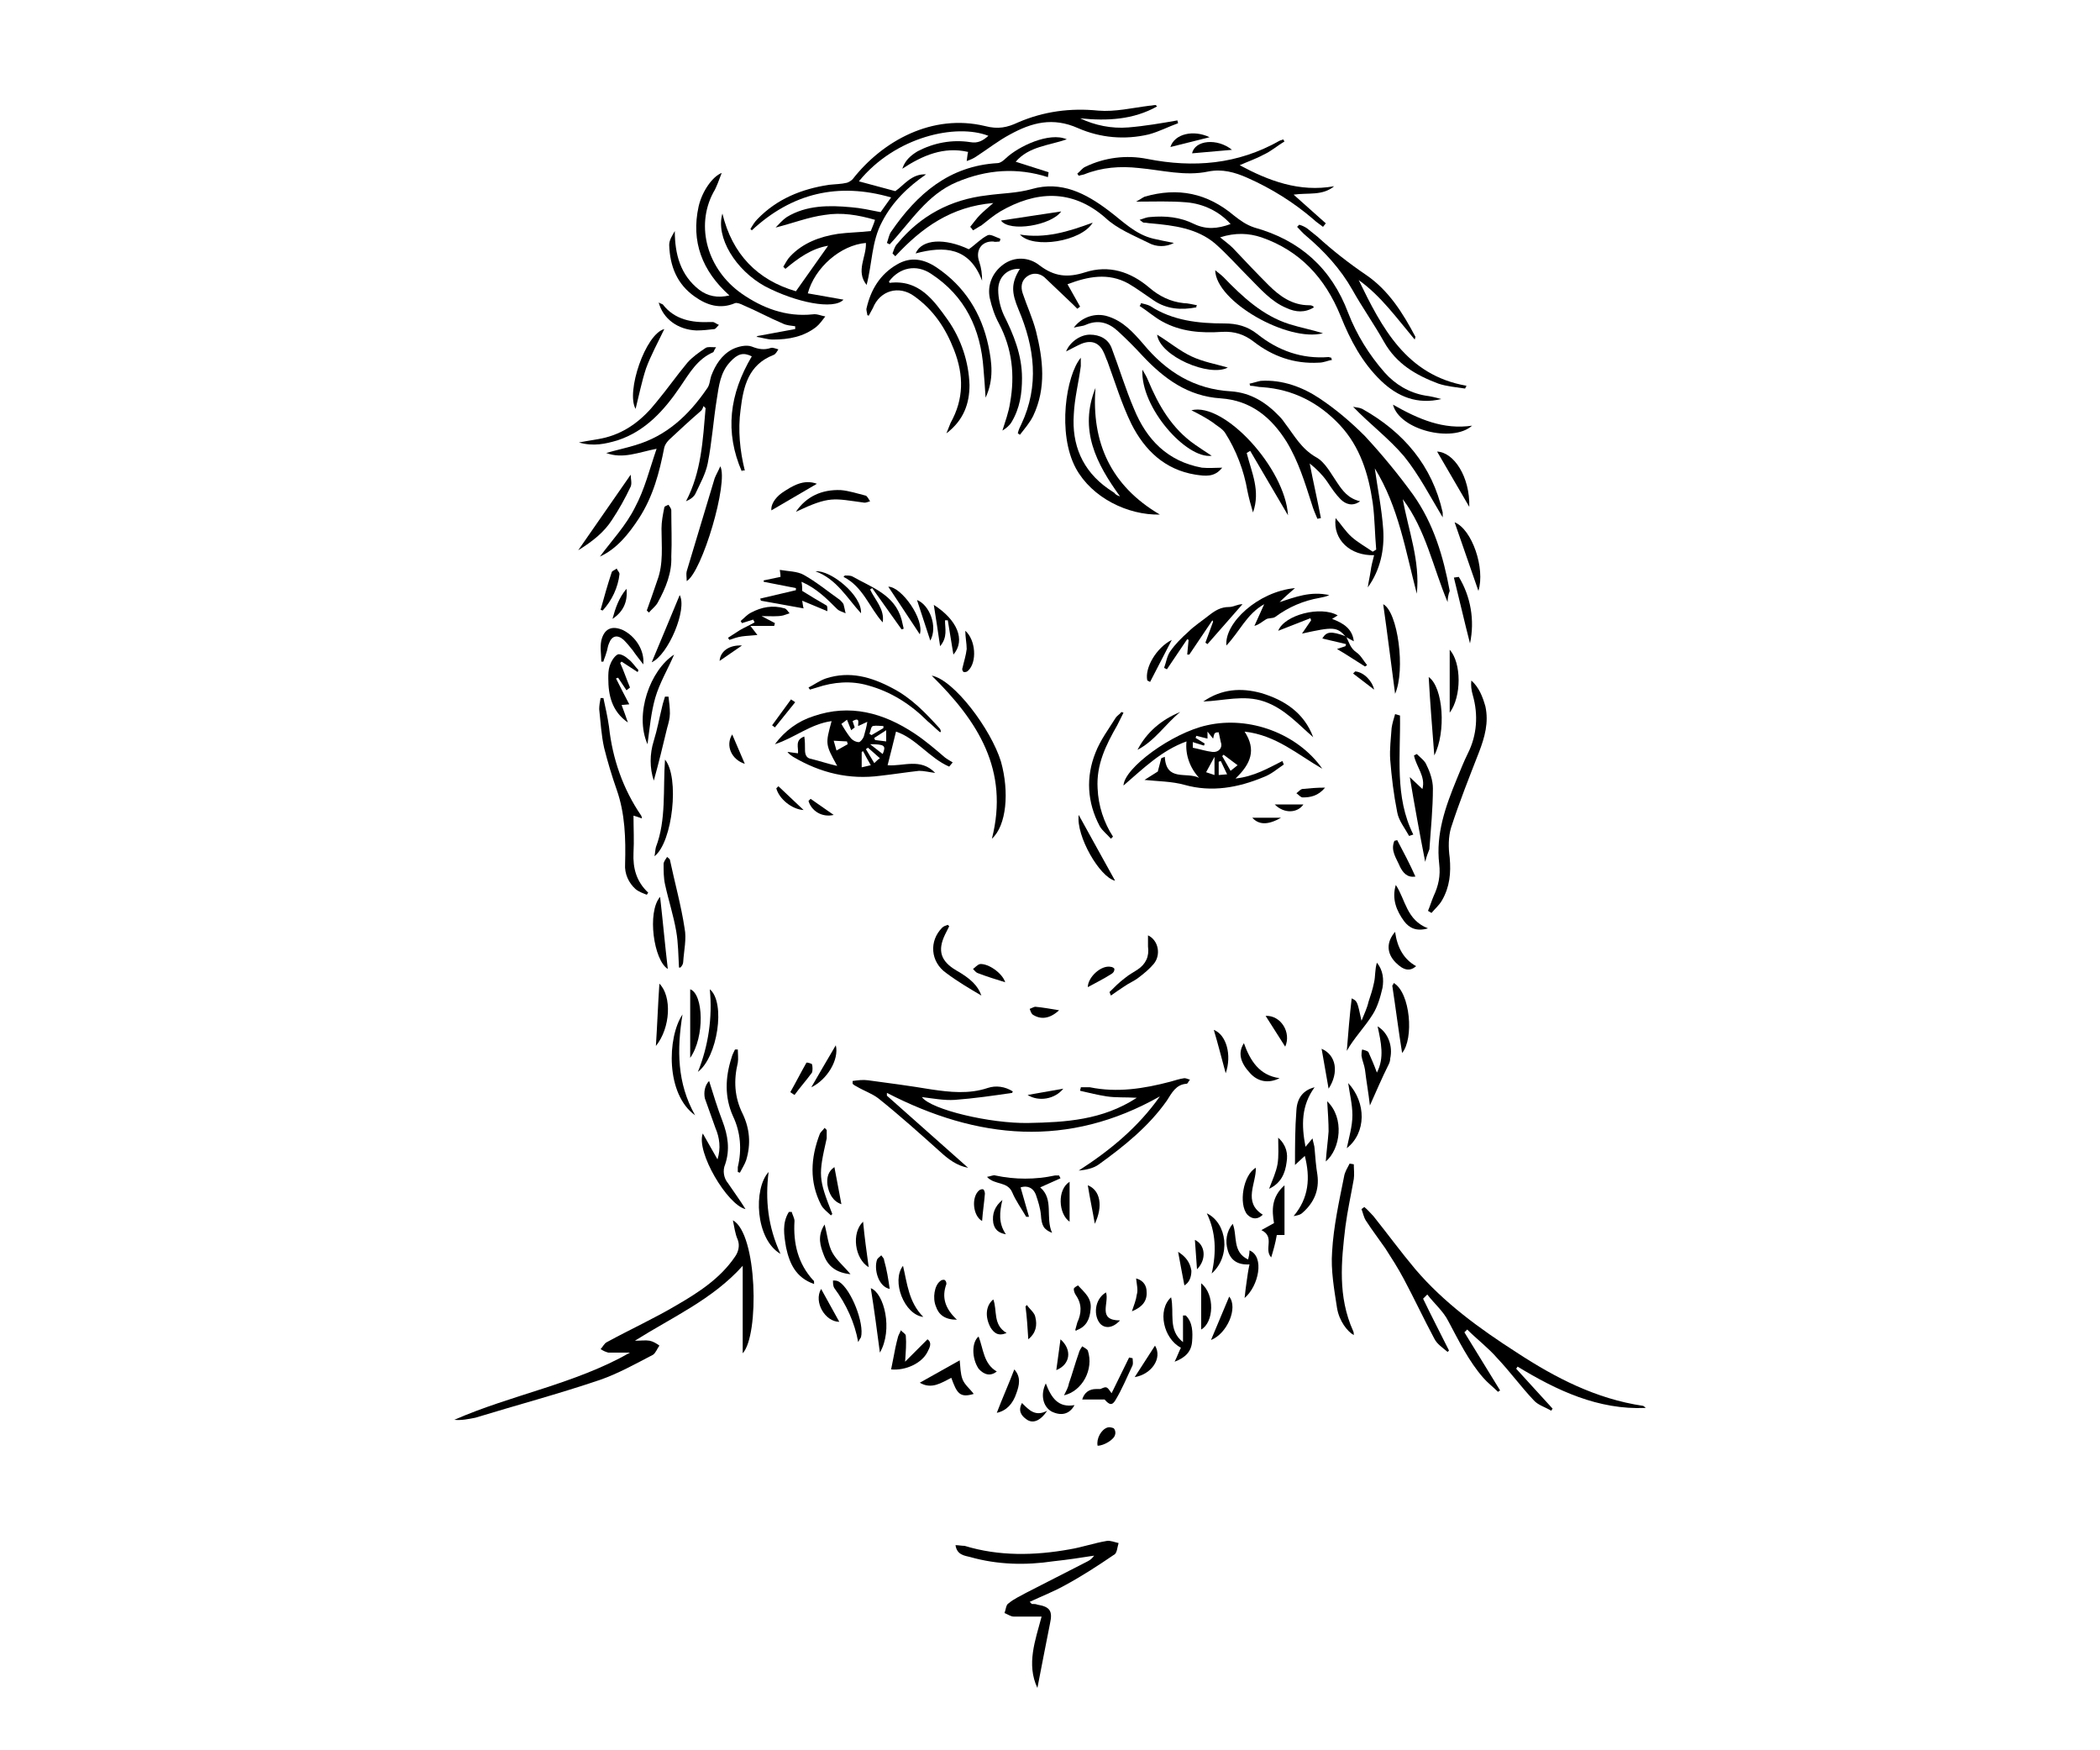 <?xml version="1.0" encoding="utf-8"?>
<!-- Generator: Adobe Illustrator 19.0.0, SVG Export Plug-In . SVG Version: 6.00 Build 0)  -->
<svg version="1.1" id="Layer_1" xmlns="http://www.w3.org/2000/svg" xmlns:xlink="http://www.w3.org/1999/xlink" x="0px" y="0px"
	 viewBox="0 0 300 250" style="enable-background:new 0 0 300 250;" xml:space="preserve">
<g id="XMLID_1_">
	<path id="XMLID_171_" d="M165.3,15.2c-3.4,1.9-7.1,2.1-11,1.7c2.1,1,4.5,1.5,6.9,1.3c2.4-0.2,4.7-0.6,7-1l0.1,0.4
		c-1.4,0.5-2.7,1.2-4.2,1.6c-3.4,0.8-6.9,0.5-10.1-0.9c-3.6-1.6-6.6-0.8-9.7,0.9c-1.7,0.9-3.2,2.1-4.9,3.2c-0.3,0.2-0.7,0.4-1.3,0.6
		c0.1-0.6,0.1-1,0.2-1.3c-3.5-0.8-6.5,0.5-9.4,2.4c0.4-1.2,1.2-1.9,2.2-2.5c2.3-1.2,4.9-1.7,7.5-1.3c1.1,0.2,1.8-0.2,2.6-0.9
		c-4.6-1.8-13.3,0.1-18.5,6.5l5.2,1.4c1.2-0.8,2.3-2.5,4.4-2.4c-2.6,1.8-4.8,3.9-6.3,6.8c-1.5,2.8-1.4,6-2.2,9c-1.6-2,0-4-0.1-6
		c-3.6,0.3-7.3,3.5-8.3,7.2l5.1,0.9c-1.4,1.5-6.8,0.4-11.2-1.9c-4.2-2.3-7.1-7-6.1-10.4c1.4,5.8,5,9.5,10.5,11.1l4.6-6.5
		c-2.4,0.4-4.3,1.8-6.1,3.3l-0.3-0.3c0.3-0.5,0.6-1.1,1-1.5c1.8-1.9,4.2-2.8,6.8-3.2c1.5-0.2,2.9-0.2,4.7-0.4
		c0.1-0.3,0.4-0.9,0.6-1.6c-2.4-0.7-4.8-1.1-7.2-0.7c-2.3,0.3-4.6,1.2-7,1.8c0.5-0.5,1-1.1,1.6-1.5c2.8-1.7,6-1.7,9.2-1.4
		c1.3,0.1,2.7,0.4,4.2,0.7l1.5-2.1c-7.6-2.2-14.2-0.6-19.9,4.7l-0.2-0.2c0.3-0.5,0.6-1,1-1.4c2.8-2.9,6.3-4.3,10.2-4.9
		c0.9-0.1,1.8-0.1,2.6-0.3c0.3-0.1,0.6-0.3,0.8-0.5c4.3-5.5,11.4-9.4,18.9-7.6c1.9,0.5,3.2,0.2,4.7-0.5c3.7-1.6,7.5-2.1,11.5-1.7
		c2.4,0.2,4.9-0.4,7.3-0.7c0.3,0,0.6-0.1,0.9-0.1L165.3,15.2z"/>
	<path id="XMLID_170_" d="M126.7,156.5l11.6,10.3c-1.6-0.3-2.8-1.2-4-2.3c-2.9-2.6-5.8-5.2-8.8-7.6c-0.9-0.7-2.1-1.1-3.1-1.7
		c-0.2-0.1-0.4-0.2-0.6-0.4v-0.4c0.7-0.1,1.5-0.2,2.2-0.1c3,0.4,6,0.8,9,1.3c2.7,0.4,5.4,0.7,8.1-0.2c1.2-0.4,2.5-0.2,3.6,0.5
		c-0.1,0.1-0.1,0.2-0.1,0.2c-2.7,0.4-5.5,0.8-8.2,1c-1.5,0.1-3.1-0.2-4.7-0.4c1.3,1.8,9.8,3.8,15.2,3.7c5.3-0.1,10.6-0.4,15.5-3.6
		c-1.7-0.1-3,0-4.3-0.2c-1.3-0.2-2.5-0.5-3.8-0.8c0-0.2,0.1-0.3,0.1-0.5c0.4,0,0.9,0,1.3,0c3.9,0.8,7.7,0.2,11.5-0.8
		c0.7-0.2,1.3-0.4,2-0.5c0.3,0,0.6,0.2,0.8,0.2c-0.2,0.2-0.3,0.6-0.5,0.6c-1.5,0.1-2.1,1.3-2.8,2.4c-2.6,3.7-6.1,6.5-9.7,9.1
		c-0.8,0.6-1.9,0.8-2.9,0.9c4.5-2.9,8.5-6.2,11.6-10.6c-13.1,7.4-26,6.2-39-0.5C126.7,156.3,126.7,156.4,126.7,156.5z"/>
	<path id="XMLID_169_" d="M203.3,185.5c1.2,2.5,2.5,5,3.7,7.4l-0.2,0.2c-0.7-0.6-1.5-1.1-1.9-1.9c-1.5-2.8-2.9-5.8-4.4-8.6
		c-0.8-1.5-1.7-2.9-2.6-4.3c-0.9-1.3-1.9-2.6-2.8-4c-0.3-0.5-0.4-1.1-0.6-1.6l0.4-0.3c0.5,0.4,0.9,0.9,1.3,1.3c2,2.5,3.9,5.1,6,7.6
		c4.1,4.8,9.2,8.5,14.5,11.9c5.5,3.6,11.3,6.6,18,7.6c0.1,0,0.3,0.2,0.4,0.3c-6.8,0.3-12.7-2.5-18.3-5.9l-0.2,0.3l5.2,5.7l-0.2,0.3
		c-0.8-0.5-1.9-0.8-2.5-1.5c-1.8-1.9-3.4-4.1-5.2-6c-1.3-1.5-2.9-2.7-4.3-4.1l-0.4,0.4l5.1,8.3l-0.3,0.2c-0.7-0.7-1.5-1.3-2.1-2
		c-2.1-2.4-3.5-5.3-5-8.1c-0.7-1.4-2-2.5-3-3.8L203.3,185.5z"/>
	<path id="XMLID_168_" d="M206.8,86c-2.1-5-3.1-10.3-6.4-14.7c0.8,4.5,2.5,8.8,2,13.5c-1.6-6.1-2.6-12.4-6-17.9
		c0.4,2.9,1,5.8,1.2,8.7s-0.4,5.8-2.2,8.3c0.1-0.8,0.3-1.6,0.4-2.3c0.1-0.8,0.3-1.5,0.5-2.3c-3.4,0.1-5.9-2.2-5.5-5.3
		c0.8,0.9,1.4,1.9,2.3,2.7c0.9,0.8,2,1.4,3,2.1l0.5-0.3c-0.2-2.2-0.2-4.5-0.5-6.7c-0.6-4.1-1.8-8-4.7-11.1c-3-3.2-6.7-5.1-11.1-5.4
		c-0.6,0-1.1-0.2-1.7-0.2l-0.1-0.3c0.5-0.1,1.1-0.3,1.6-0.4c3.1-0.2,6,0.9,8.4,2.5c2.4,1.6,4.5,3.4,6.5,5.4c2.5,2.7,4.8,5.5,6.9,8.4
		c2.9,4.1,4.3,8.8,5.2,13.7C206.9,84.9,206.8,85.5,206.8,86z"/>
	<path id="XMLID_167_" d="M104.7,174.3c3.5,1.9,3.8,16.4,1.4,19v-12.5c-4.3,4.8-10,7.3-15.4,10.7c0.9,0,1.5-0.1,2.1,0
		c0.5,0.1,1,0.4,1.4,0.7c-0.3,0.4-0.5,1-0.9,1.3c-2.5,1.3-5,2.7-7.6,3.6c-5.9,2-11.9,3.6-17.8,5.4c-1,0.2-2,0.4-3,0.3
		c8.2-3.6,17.2-5.1,25.1-9.6c-0.7,0-1.4,0-2,0c-0.4,0-0.7,0-1.1,0c-0.4-0.1-0.8-0.3-1.1-0.5c0.3-0.3,0.5-0.8,0.9-1
		c3.3-1.8,6.8-3.4,10-5.3c3.1-1.8,6.2-3.8,8.3-6.9c0.5-0.7,0.7-1.6,0.4-2.4C105,176.2,104.9,175.2,104.7,174.3z"/>
	<path id="XMLID_166_" d="M205.9,57c-3.4,0.8-6.2-0.3-8.6-2.6c-2.7-2.6-4.4-5.8-5.8-9.3c-2.2-5.4-5.8-9.3-11.3-11.2
		c-1.8-0.6-3.7-0.7-5.9,0c0.6,0.5,1.3,1,1.8,1.5c1.7,1.8,3.4,3.6,5.1,5.3c1.6,1.6,3.4,2.9,5.8,2.9c0.2,0,0.3,0,0.5,0.1
		c0.1,0,0.1,0.1,0.2,0.2c-1.3,0.8-2.6,0.7-3.9,0.1c-2.2-0.9-3.8-2.8-5.4-4.4c-1.6-1.6-3.1-3.3-4.8-4.8c-2.6-2.2-5.9-2.6-9.2-2.9
		c-0.3,0-0.6-0.1-1-0.1c-0.1,0-0.2-0.1-0.6-0.4c0.6-0.2,1.1-0.4,1.5-0.4c2.2-0.2,4.3,0,6.3,1c1.7,0.8,3.3,0.7,5.2,0
		c-1.6-1.8-3.9-2.9-6.3-3.1c-2.3-0.2-4.7-0.1-7.2-0.1c0.4-0.2,0.8-0.5,1.2-0.7c4.8-1.4,9-0.5,12.8,2.7c0.9,0.7,1.7,1.3,2.9,1.7
		c6.5,1.8,11,5.8,13.4,12.2c1.2,3.1,3,6,5.2,8.5c1.5,1.7,3.5,2.9,5.8,3.3C204.4,56.6,205.2,56.8,205.9,57z"/>
	<path id="XMLID_165_" d="M106,67.4c-2.5-5.7-1.8-11.1,1.4-16.5c-1.2-0.6-2-0.4-3.1,0.8c-1.4,1.5-1.6,3.4-1.9,5.3
		c-0.5,3.1-0.7,6.2-1.3,9.2c-0.3,1.5-1.1,2.9-1.7,4.2c-0.2,0.5-0.7,0.9-1.4,1.2c2.2-4.2,2.4-8.7,2.8-13.3l-0.3-0.3
		c-0.1,0.3-0.2,0.6-0.5,0.8c-1.5,1.3-2.9,2.6-4.4,4c-0.3,0.3-0.6,0.7-0.7,1.1c-0.7,3.6-1.6,7-3.6,10.1c-1.5,2.3-3.2,4.4-5.6,5.5
		c1.7-2.3,3.7-4.4,5-7c1.4-2.6,2.1-5.5,3.1-8.4c-2.6,0.5-4.8,1.5-7.2,0.6c1.4-0.4,2.8-0.7,4.1-1.1c4.5-1.3,7.7-4.3,10.3-8.1
		c0.4-0.5,0.4-1.2,0.6-1.8c0.6-1.6,1.5-3,3-3.8c0.8-0.4,2-0.7,2.8-0.4c1,0.4,1.8,0.5,2.7,0.2c0.3-0.1,0.7,0.1,1.1,0.2
		c-0.2,0.3-0.4,0.7-0.7,0.8c-3.6,1.4-4.3,4.5-4.7,7.8c-0.4,2.9-0.1,5.9,0.6,8.7H106z"/>
	<path d="M183.4,109.2c-0.9,0.6-1.8,1.4-2.9,1.8c-3.6,1.5-7.4,2.2-11.3,1.1c-1.8-0.5-3.8-0.5-5.7-0.7l1.9-1.2l0.5-1.9l0.5-0.2
		c0.2,3.6,3.1,2.1,4.9,3c-1.3-1.4-2-3.3-1.8-5.2c-3.6,1.3-6.2,3.9-9,6.3c0.1-2.5,6.9-7.5,11.9-8.6c6.1-1.4,13,1.2,16.5,6.2
		c-3.5-2-6.6-4.8-11.1-5.3c1.7,2.6,0.9,4.6-1.3,6.7c2.7-0.3,4.7-1.5,6.7-2.5L183.4,109.2z M170.4,106.8c1,0.2,1.9,0.5,2.8,0.6
		s1.5-0.6,1.2-1.4c-0.1-0.5-0.2-0.9-0.3-1.4c-0.2,0-0.4,0-0.5,0.1c-0.2,0.1-0.2,0.5-0.3,0.8l-0.8-1v1l-1.6-0.4l-0.1,0.3l1.3,0.8
		l-0.1,0.3l-1.6-0.5L170.4,106.8z M176.8,109.3l-2-1.5l-0.2,0.2l1.2,2.1L176.8,109.3z M173.5,110.7v-2.6l-1.2,2.2L173.5,110.7z
		 M174.4,108.7l-0.3,0.1v1.9l1.2-0.1L174.4,108.7z"/>
	<path id="XMLID_159_" d="M170.9,43.9c-2.1,0.4-4.2,0.3-6.1-1c-1.2-0.8-2.4-1.7-3.6-2.4c-2.9-1.6-5.8-1-8.7,0.1l1.8,3.2l-0.4,0.3
		c-0.2-0.2-0.4-0.4-0.6-0.6c-1.4-1.3-2.7-2.6-4.1-3.9c-0.7-0.6-1.7-0.7-2.5-0.1c-0.8,0.6-0.9,1.5-0.6,2.4c0.6,1.8,1.4,3.5,1.9,5.4
		c1,4,1.5,8.1-0.4,12.1c-0.5,1-1.2,1.8-1.9,2.7l-0.3-0.2c0.1-0.5,0.3-0.9,0.5-1.3c2.6-5.5,1.9-11-0.4-16.4c-1-2.4-1.1-3.7,0.2-5.8
		c-1.7-0.1-3.1,1.1-3.1,3c0,1.2,0.3,2.5,0.8,3.6c1.4,2.8,2.6,5.7,2.6,9c0,2.2-0.3,4.3-1.5,6.3c-0.3,0.5-0.8,0.9-1.3,1.2
		c0.4-1.3,0.9-2.6,1.1-4c0.7-3.9,0.3-7.7-1.6-11.3c-0.6-1.1-1-2.3-1.3-3.6c-0.4-1.9,0.4-3.7,1.9-4.8c1.6-1.2,3.7-1.1,5.2,0.1
		c2.1,1.6,4,1.8,6.5,1c3.4-1.1,6.5-0.1,9.2,2.2c1.4,1.2,3,2,4.9,2.2c0.6,0,1.3,0.2,1.9,0.3C170.9,43.7,170.9,43.8,170.9,43.9z"/>
	<path d="M128,104.5c-0.4,1.7-0.8,3.2-1.2,4.8c2.2,0.2,4.7-1.1,6.8,1.1c-0.8-0.1-1.6-0.3-2.3-0.3c-1.8,0.2-3.7,0.5-5.5,0.7
		c-4.5,0.6-8.6-0.4-12.5-2.7c-0.3-0.2-0.6-0.4-0.8-0.7l1.5,0.2c0.1-0.8-0.5-1.9,0.9-2.4c0.1,0.6,0.1,1.3,0.1,1.9
		c0,0.7,0.2,1.2,0.9,1.3c1.2,0.3,2.4,0.7,3.7,1c-1.7-3.1-1.7-3.1-0.8-6.4c-3,0.4-5.3,2.4-8.1,3.3c1.4-1.9,3.3-3.3,5.5-4
		c5.2-1.8,10-0.5,14.5,2.5c1.5,1,2.9,2.2,4.3,3.4c0.4,0.3,0.8,0.5,1.1,0.7l-0.5,0.6C132.8,108.3,130.8,105.4,128,104.5z
		 M122.6,103.7c-0.1-0.2,0.4-1.4-0.8-0.7c0.1,0.3,0.2,0.6,0.3,0.9l-0.5,0.4c-0.2-0.5-0.4-1-0.6-1.5l-0.8,0.6
		c0.4,0.7,0.9,1.5,1.4,2.1c0.3,0.3,0.7,0.5,1.1,0.5c0.2,0,0.6-0.5,0.7-0.8c0.2-0.7,0.4-1.4,0.5-2.1L122.6,103.7z M124.4,109.3
		c-0.4-0.7-0.8-1.4-1.1-2l-0.2,0.1v2.2L124.4,109.3z M126.2,104l0-0.3c-0.5,0-1-0.1-1.5,0c-0.3,0.1-0.3,0.7-0.5,1.1l0.3,0.2
		L126.2,104z M124.9,105.4c0,0.1,0.1,0.2,0.1,0.3l1.6,0.2v-1.6L124.9,105.4z M121.1,106.3l-0.1-0.4l-1.9-0.1l0.4,1.4L121.1,106.3z
		 M124,106.8l-0.3,0.2l1.2,2c0.3-0.3,0.5-0.5,0.8-0.7C125.1,107.8,124.6,107.3,124,106.8L124,106.8z M126.1,107.7
		c0.5-1.2,0.3-1.4-1.8-1.4L126.1,107.7z"/>
	<path id="XMLID_150_" d="M147.4,229.1c0.3,0,0.6,0,0.8,0.1c1.8,0.3,2.2,0.9,1.8,2.7c-0.6,3-1.2,6.1-1.8,9.2
		c-1.6-3.4-0.3-6.8,0.6-10.2c-1.4,0-2.7,0-4,0c-0.4,0-0.8-0.3-1.3-0.5c0.2-0.5,0.2-1.2,0.6-1.4c0.7-0.6,1.6-1,2.5-1.5
		c2.9-1.5,5.9-3,8.8-4.5c0.4-0.2,0.7-0.5,0.9-0.8c-1.9,0.3-3.9,0.6-5.8,0.8c-4,0.6-8,0.5-11.9-0.6c-0.8-0.2-1.9-0.3-2.1-1.7
		c0.4,0,0.9,0.1,1.3,0.1c4.9,1.5,10,1.4,15,0.5c1.8-0.3,3.5-0.9,5.3-1.2c0.5-0.1,1.2,0.2,1.7,0.3c-0.2,0.6-0.2,1.5-0.7,1.7
		c-2.2,1.5-4.5,3-6.9,4.3c-1.6,0.9-3.4,1.6-5.1,2.4L147.4,229.1z"/>
	<path id="XMLID_149_" d="M108.2,48l5.4-1v-0.4c-0.6-0.1-1.2-0.1-1.8-0.4c-1.9-0.8-3.7-1.8-5.6-2.6c-0.4-0.2-0.9-0.4-1.2-0.3
		c-2.1,0.9-4,0.3-5.7-0.9c-2.6-1.8-3.6-4.4-3.7-7.4c0-0.7,0.4-1.3,0.8-2c0,3.3,0.8,6.3,3.5,8.4c1.2,0.9,2.6,1.2,4.3,0.8
		c-3.9-3.5-5.5-7.7-4.4-12.7c0.5-2.2,2-4.3,3.3-4.8c-0.4,1-0.7,2-1.2,2.8c-2.6,4.9-0.8,11,4,14.4c3,2.1,6.4,3.4,10.2,3
		c0.6-0.1,1.2,0.2,1.8,0.3c-0.4,0.5-0.8,1.1-1.3,1.5c-1.8,1.4-3.9,1.8-6.2,1.8c-0.8,0-1.6-0.3-2.4-0.4
		C108.1,48.2,108.1,48.1,108.2,48z"/>
	<path id="XMLID_148_" d="M153.4,46.8c1.1-1.5,3.1-2.2,4.9-1.6c2.2,0.7,3.6,2.3,5,3.9c3.3,4,7.3,6.5,12.6,6.8c2.8,0.2,5,1.6,6.9,3.6
		c0.3,0.3,0.6,0.7,0.8,1c1.3,1.7,2.3,3.6,4.4,4.8c1.3,0.7,2.1,2.3,3,3.6c0.8,1.2,1.6,2.3,3.3,2.7c-1.1,0.8-2.1,0.4-2.8-0.3
		c-0.7-0.7-1.3-1.6-1.9-2.5c-0.7-1-1.5-1.8-2.5-2.6c0.5,2.6,1.1,5.2,1.6,7.8l-0.5,0.1c-0.3-0.7-0.6-1.4-0.8-2.1
		c-1-3.1-1.9-6.1-3.6-8.9c-2.2-3.5-5.1-5.9-9.4-6.2c-4.7-0.3-8.1-2.8-11.2-6.1c-1.1-1.2-2.3-2.4-3.5-3.5c-1.3-1.2-2.8-1.7-4.6-0.9
		C154.7,46.6,154.1,46.6,153.4,46.8z"/>
	<path id="XMLID_147_" d="M123.9,45c0-0.3-0.2-0.7-0.1-1c0.6-2.6,1.9-4.8,4.3-6.2c2-1.2,3.9-0.8,5.7,0.4c4,2.7,6.4,6.5,7.4,11.2
		c0.5,2.4,0.8,4.8-0.4,7.4c-0.1-1.6-0.2-2.9-0.3-4.1c-0.4-5.7-2.6-10.4-7.5-13.6c-2.1-1.4-4.5-0.9-6,1.1c0,0.1,0.1,0.2,0.1,0.2
		c4.2-0.5,6.3,2.5,8.3,5.3c1.9,2.7,3,6,3.1,9.3c0,2.6-0.8,5-3.3,6.9c0.2-0.5,0.4-1,0.6-1.5c1.9-3.4,1.9-6.8,0.5-10.4
		c-1.2-3.1-2.9-5.7-5.7-7.7c-2.2-1.6-4.9-0.8-5.9,1.7c-0.2,0.4-0.4,0.7-0.6,1.1L123.9,45z"/>
	<path id="XMLID_146_" d="M138.6,32.4c0.5-0.6,0.9-1.2,1.4-1.7s1.1-1,1.9-1.7c-6,0.5-10.2,3.5-14,7.6l-0.4-0.4
		c0.2-0.5,0.3-1,0.7-1.4c3.3-4,7.6-6.3,12.8-6.9c2.1-0.3,4.3-0.3,6.4-0.9c4.2-1.2,7.7,0.6,11,3.1c2,1.5,3.8,3.4,6.4,4
		c0.9,0.2,1.8,0.4,2.9,0.6c-1.1,0.6-2.5,0.6-3.6,0c-2.2-1.1-4.5-2-6.2-3.6c-4.8-4.2-10-3.8-15-0.9c-1,0.6-1.8,1.3-2.7,2
		c-0.4,0.2-0.8,0.5-1.2,0.7C138.8,32.6,138.7,32.5,138.6,32.4z"/>
	<path id="XMLID_145_" d="M190.6,26.6c-1.7,1.4-3.7,0.9-5.8,1.2l4.6,4.1l-0.4,0.5c-0.5-0.4-1-0.7-1.4-1.1c-2.8-2.4-6-4.4-9.4-5.9
		c-1.8-0.8-3.6-1.3-5.6-0.9c-3.3,0.7-6.6-0.2-9.9-0.5c-2.7-0.3-5.3-0.1-7.8,0.9c-0.3,0.1-0.5,0.1-0.8,0.2l-0.2-0.3
		c0.4-0.3,0.7-0.8,1.2-1c2.7-1.3,5.8-1.7,8.8-1.1c6.6,1.3,12.9,0.8,18.9-2.6c0.2-0.1,0.4-0.1,0.5-0.2l0.2,0.3c-1,0.6-1.9,1.4-3,1.9
		c-1.1,0.6-2.3,1-3.4,1.5C181.2,25.8,185.6,27.5,190.6,26.6z"/>
	<path id="XMLID_144_" d="M160,70.9c-3.4-4.7-5.9-9.5-3.5-15.5c-0.6,7.8,2.2,14,9.2,18.1c-4.6,0.1-9.7-2.4-12-6.6
		c-2.7-5-1.4-13.3,0.7-15.8c0,0.4,0,0.8,0,1.2c-0.3,2.3-0.9,4.6-1,6.9c-0.3,4.3,1.2,8,4.9,10.6c0.3,0.2,0.6,0.4,0.9,0.6
		C159.4,70.7,159.7,70.8,160,70.9z"/>
	<path id="XMLID_143_" d="M185.6,32.1c0.4,0.1,0.8,0.3,1.1,0.5c0.5,0.4,1,0.8,1.5,1.2c2.2,2,4.5,3.8,7,5.5c3.2,2.2,5.2,5.4,7,8.8
		c0,0,0,0.1-0.1,0.4c-2.6-3.1-4.8-6.2-8-8.5c3.3,6.8,6.8,13.6,15.4,15.1l-0.2,0.4c-1.3-0.2-2.6-0.3-3.8-0.7c-3.2-1.2-6-2.8-7.8-6
		c-1.4-2.5-3.1-4.9-4.5-7.4c-1.7-3-4-5.5-6.6-7.7c-0.5-0.4-0.9-0.9-1.3-1.3L185.6,32.1z"/>
	<path id="XMLID_142_" d="M204,130.1c0.3-0.7,0.5-1.4,0.8-2.1c0.7-1.5,1-2.9,0.8-4.6c-0.5-4.3,0.9-8.2,2.5-12.1
		c0.5-1.2,1-2.5,1.6-3.7c1.3-2.6,1.5-5.5,0.7-8.3c-0.2-0.7-0.3-1.4-0.2-2.1c1.1,1,1.6,2.3,2,3.7c0.5,2.3-0.1,4.4-0.9,6.5
		c-1.4,3.6-2.8,7.1-4,10.8c-0.4,1.3-0.4,2.9-0.2,4.3c0.2,2.2,0,4.2-1.1,6.1c-0.4,0.7-1,1.2-1.5,1.8L204,130.1z"/>
	<path id="XMLID_141_" d="M149.7,25.3c-4.4-1.4-8.7-1.1-13,0.7c-4.3,1.8-6.6,5.7-9.6,8.9l-0.4-0.2c0.2-0.5,0.3-1.2,0.6-1.6
		c3.7-5.4,8.3-9.4,15.2-9.8c0.4,0,0.9-0.4,1.2-0.7c1.8-1.7,6.2-3.8,8.7-2.7c-2.6,0.9-5.4,1-7.3,3.2l4.7,1.5L149.7,25.3z"/>
	<path id="XMLID_140_" d="M174.6,66.8c-1.1,1.4-2.4,1.2-3.8,1c-4.4-0.7-7.3-3.5-9.2-7.3c-1.4-2.9-2.3-5.9-3.4-8.9
		c-0.2-0.4-0.3-0.8-0.5-1.2c-0.6-1.4-1.7-1.9-3.2-1.3c-0.7,0.3-1.4,0.7-2.2,1.1c0.5-1.3,2-2.4,3.4-2.4c1.4,0,2.6,0.6,3.1,1.9
		c1.1,2.9,2,5.9,3.2,8.7c1.8,4.4,4.8,7.5,9.7,8.4C172.7,66.9,173.7,66.8,174.6,66.8z"/>
	<path id="XMLID_139_" d="M178.1,64.7c0.7,2.8,2,5.4,0.9,8.5c-0.3-1-0.6-2.1-0.8-3.1c-0.5-2.9-1.6-5.8-3.2-8.3
		c-0.4-0.6-1.2-1-1.8-1.5c-0.9-0.6-1.8-1.1-3-1.7c4.7-1.2,13.4,8.3,13.8,15l-5.4-9.2L178.1,64.7z"/>
	<path id="XMLID_138_" d="M91.7,116.9c-0.5-0.2-0.9-0.3-1.2-0.4c0,0-0.1,0,0,0c0,1.8,0.1,3.6,0,5.3c-0.1,2.2,0.4,4.1,2.1,5.7
		l-0.2,0.3c-0.5-0.2-1.1-0.4-1.6-0.8c-1-0.9-1.6-2.2-1.5-3.6c0.1-3.6,0-7.2-1.2-10.6c-0.7-2-1.3-4-1.8-6c-0.4-1.8-0.5-3.7-0.7-5.5
		c0-0.5,0.1-1.1,0.2-1.6l0.4,0c0.3,1.4,0.6,2.7,0.8,4.1c0.5,4.6,2,8.9,4.6,12.7C91.6,116.5,91.7,116.7,91.7,116.9z"/>
	<path id="XMLID_137_" d="M190.3,51.4c-0.6,0.1-1.2,0.4-1.9,0.4c-3.5,0.2-6.6-0.9-9.3-3c-1.3-1-2.7-1.5-4.5-1.4
		c-3,0.2-5.9,0-8.6-1.5c-1.1-0.6-2.1-1.5-3.2-2.2c0.1-0.1,0.2-0.3,0.2-0.4c0.4,0.1,0.9,0.2,1.3,0.4c3.2,2.1,6.9,2.5,10.6,2.5
		c1.8,0,3.3,0.4,4.7,1.5c3,2.4,6.4,3.6,10.2,3.3c0.1,0,0.3,0.1,0.4,0.1C190.2,51.2,190.2,51.3,190.3,51.4z"/>
	<path id="XMLID_136_" d="M193.4,166.3c0,0.7,0.1,1.4,0,2.1c-0.4,2.3-0.9,4.5-1.2,6.8c-0.6,5-1.1,10,1.1,14.9
		c0.1,0.2,0.1,0.4,0.1,0.6c-0.9-0.5-2.1-2-2.4-3.9c-0.4-2.6-0.9-5.4-0.7-8c0.2-3.6,1-7.2,1.7-10.7c0.1-0.7,0.5-1.3,0.8-1.9
		L193.4,166.3z"/>
	<path id="XMLID_135_" d="M114.5,83.1c0.1,0.5,0.1,0.9,0.1,1.3c1.1,0.7,2.3,1.4,3.5,2.1c0.1,0.1,0.1,0.4,0.1,0.8l-3.6-1.5
		c0.1,0.5,0.1,0.8,0.2,1.1l-6.1-1.1l-0.1-0.3l5.1-1.2l0-0.3l-4.6-0.9l0-0.2l2.4-0.5c0-0.2,0-0.4-0.1-1c1.2,0.2,2.5,0.2,3.4,0.7
		c1.8,1,3.5,2.4,5.2,3.6c0.2,0.2,0.4,0.4,0.5,0.6c0.1,0.4,0.2,0.8,0.3,1.3c-0.4-0.2-0.9-0.3-1.2-0.6C118.1,85.5,116.6,84,114.5,83.1
		z"/>
	<path id="XMLID_134_" d="M141.7,119.8c2.5-9.8-2-16.8-8.6-23.3c3.2,0.6,8.5,7.7,9.9,12.3C144.2,113.1,143.8,117.9,141.7,119.8z"/>
	<path id="XMLID_133_" d="M101.3,154.4c0.6,1.9,1.2,3.9,1.9,5.7c0.8,2.1,1.1,4.1,0.4,6.2c-0.4,0.9-0.2,2,0.4,2.7
		c0.8,1.2,1.7,2.4,2.5,3.7c-2.6-0.6-7.1-8.2-6.1-10.8l2.1,3.7c0.5-1.6,0.3-3.1-0.3-4.5c-0.5-1.4-1-2.8-1.5-4.2
		C100.5,156,100.7,155,101.3,154.4z"/>
	<path id="XMLID_132_" d="M82.7,63.2c1.5-0.3,2.6-0.4,3.8-0.7c3.1-0.8,5.4-2.7,7.3-5.1c1.5-1.8,2.9-3.8,4.4-5.6
		c0.7-0.8,1.7-1.5,2.6-2.1c0.3-0.2,0.8-0.1,1.5-0.1c-0.3,0.4-0.3,0.6-0.4,0.7c-2.3,1-3.4,3-4.7,4.9c-2.3,3.4-5,6.4-9,7.7
		C86.5,63.4,84.8,63.8,82.7,63.2z"/>
	<path id="XMLID_131_" d="M189.9,85c-0.4,0.2-0.9,0.3-1.4,0.4c-2.3,0.4-4.4,1.3-6.3,2.7c-0.4,0.3-1,0.1-1.4,0.4
		c-0.5,0.3-0.9,0.7-1.6,0.9l1.4-3.1c-2.5,1.4-3.5,3.9-5.4,5.9c-0.3-3.2,4.5-7.7,9.8-8.2c-0.8,0.7-1.5,1.3-2.2,2
		C185,85.3,187.2,84.4,189.9,85z"/>
	<path id="XMLID_130_" d="M186.5,163.8l1-1.2c0.1,0.6,0.3,1.1,0.3,1.5c0.1,1.2,0.2,2.5,0.4,3.7c0.3,2.2-0.5,4-2.1,5.4
		c-0.3,0.3-0.7,0.4-1.3,0.5c2.2-2.6,2.4-5.5,1.6-8.6l-1.4,1.3c0-2.6,0-5.2,0.2-7.8c0.1-1.8,1-2.9,2.6-3.3
		C185.9,157.9,185.9,160.7,186.5,163.8z"/>
	<path id="XMLID_129_" d="M206.1,73.9c-1.8-3-3.4-6.1-5.5-8.7c-2.2-2.6-4.9-4.6-7.3-7.1c0.4,0.1,0.9,0.1,1.3,0.3
		c5.9,3.3,10,8.1,11.5,14.8C206.1,73.4,206.1,73.7,206.1,73.9z"/>
	<path id="XMLID_128_" d="M203.6,123.1c-0.8-4.1-1.5-7.9-2.2-12.1l1.8,1.7c0.5-1.8-0.9-3.2-1.2-4.8l0.4-0.2c0.5,0.5,1.2,1,1.4,1.6
		c0.5,1,0.9,2.2,0.9,3.3c0,2.9-0.3,5.8-0.5,8.7C204,121.8,203.8,122.3,203.6,123.1z"/>
	<path id="XMLID_127_" d="M173.2,88.6l-3.3,4.9l-0.3,0l0.2-2.1l-0.2-0.1l-2.9,4.3l-0.4-0.2c0.3-0.8,0.4-1.7,0.9-2.4
		c0.7-1,1.6-1.9,2.5-2.7c0.9-0.9,2-1.6,3-2.4c0.9-0.7,1.7-1.2,2.9-1.2c0.6,0,1.2-0.4,1.9-0.4l-5,5.7l-0.3-0.2l1.1-3L173.2,88.6z"/>
	<path id="XMLID_126_" d="M146.6,173.8c-0.7-1.2-1.5-2.3-2-3.5c-0.7-1.6-2.5-1-3.6-2.2c0.6-0.1,0.9-0.3,1.2-0.2
		c2.8,0.6,5.7,0.6,8.5,0c0.2,0,0.4,0,0.6,0l0.2,0.4l-2.9,1.3c2,1.7,0.7,4.3,1.7,6.5c-1.2-0.5-1.5-1-1.6-2.6c-0.1-1-0.4-1.9-0.7-2.8
		c-0.4-1.1-1.3-1.4-2.2-1.1c0.4,1.4,0.8,2.8,1.2,4.2L146.6,173.8z"/>
	<path id="XMLID_125_" d="M98.1,83c0-0.6-0.1-1,0-1.4c1.3-4.4,2.7-8.9,4-13.3c0.2-0.5,0.5-1,0.8-1.7C104.1,68.9,100.3,81.7,98.1,83z
		"/>
	<path id="XMLID_124_" d="M200,102.2c0.1,5.7-0.8,11.6,1.9,17l-0.6,0.2c-0.6-1.1-1.5-2.2-1.7-3.4c-0.5-2.5-0.8-5-1-7.5
		c-0.1-1.5,0.1-3,0.2-4.5c0.1-0.7,0.3-1.3,0.5-2L200,102.2z"/>
	<path id="XMLID_123_" d="M160.5,101.8c-0.3,0.6-0.6,1.2-0.9,1.8c-1.6,2.8-3,5.6-2.8,9c0.1,2.5,0.9,4.9,2.2,6.9l-0.3,0.3
		c-0.5-0.6-1.2-1.1-1.6-1.8c-1.8-3.4-2-7-0.6-10.5c0.7-1.8,1.9-3.4,2.9-5c0.2-0.3,0.6-0.5,0.8-0.8L160.5,101.8z"/>
	<path id="XMLID_122_" d="M105.4,149.9c0,0.6,0.1,1.3,0,1.9c-0.6,2.5-0.5,4.9,0.7,7.3c1,2.1,1.2,4.3,0.5,6.6
		c-0.2,0.6-0.6,1.2-0.9,1.8l-0.3-0.1c0-0.2,0-0.5,0-0.7c0.6-2.5,0.4-5-0.7-7.3c-1.2-2.7-1.1-5.5-0.2-8.3c0.1-0.4,0.3-0.8,0.5-1.2
		L105.4,149.9z"/>
	<path id="XMLID_121_" d="M92.4,87.2c0.5-1.4,1-2.8,1.5-4.3c0.9-2.4,0.6-4.9,0.6-7.4c0-1,0.2-2,0.4-3c0-0.2,0.4-0.3,0.6-0.4
		c0.1,0.2,0.4,0.5,0.4,0.8c0,2.2,0.1,4.4,0,6.6C96,81.8,95.1,84,94,86c-0.3,0.6-0.9,1-1.3,1.5L92.4,87.2z"/>
	<path id="XMLID_120_" d="M189,47.6c-5,1.3-15.3-4.5-15.4-9c0.5,0.4,0.9,0.7,1.2,1c2.7,2.8,5.6,5.5,9.4,6.7
		C185.8,46.8,187.4,47.1,189,47.6z"/>
	<path id="XMLID_119_" d="M134.3,104.6c-0.6-0.5-1.2-1.1-1.8-1.6c-2.4-2.4-5.2-4.2-8.5-5.1c-2.4-0.7-4.9-0.5-7.3,0.3
		c-0.3,0.1-0.7,0.2-1,0.3l-0.2-0.3c0.8-0.4,1.6-1,2.5-1.3c3.4-1.1,6.5-0.2,9.5,1.4c2.7,1.4,4.7,3.5,6.7,5.7c0.1,0.1,0.2,0.3,0.2,0.5
		L134.3,104.6z"/>
	<path id="XMLID_118_" d="M192.4,150.1c0.2-2.5,0.4-5,0.7-7.5c0.8,0.4,0.8,0.4,1.4,3.2c0.4-1,0.8-1.8,1-2.7c0.3-0.9,0.6-1.8,0.8-2.8
		c0.2-0.9,0.1-1.8,0.4-2.8c0.9,1.1,1,2.4,0.8,3.6c-0.3,1.3-0.7,2.7-1.4,3.8C194.9,146.8,193.4,148.3,192.4,150.1z"/>
	<path id="XMLID_117_" d="M89.7,103.2c-2.3-1.6-2.8-3.9-2.8-6.3c0-0.6,0-1.2,0.2-1.8c0.2-0.6,0.6-1.3,1.1-1.6
		c0.3-0.2,1.1,0.2,1.5,0.6c0.6,0.4,1,1.1,1.5,1.6L91.1,96l-2.3-1.5l-0.2,0.2c0.5,1.1,0.9,2.3,1.4,3.5l-0.5,0.4
		c-0.4-0.6-0.8-1.2-1.2-1.8L88,96.9c0.6,1.2,1.2,2.4,1.9,3.7l-1.1,0.1C89.1,101.5,89.4,102.3,89.7,103.2z"/>
	<path id="XMLID_116_" d="M171.9,100.2c2.6-1.8,5.4-2,8.3-1.2c3.3,1,6.1,2.8,7.4,6.3c-2.2-1.9-4.1-4.1-7-5.1
		S174.8,100.1,171.9,100.2z"/>
	<path id="XMLID_115_" d="M97,138.2c-0.1-1.7-0.1-3.5-0.4-5.2c-0.4-2.3-1.1-4.4-1.6-6.7c-0.2-0.9-0.2-1.9-0.2-2.9
		c0-0.3,0.3-0.7,0.5-1c0.2,0.2,0.4,0.3,0.4,0.4c0.7,3.3,1.6,6.5,2.1,9.8c0.3,1.5-0.1,3.2-0.2,4.8c0,0.3-0.2,0.6-0.4,0.8L97,138.2z"
		/>
	<path id="XMLID_114_" d="M195.7,157.9c-0.2-1.8-0.5-3.4-0.7-5.1c-0.1-0.7-0.4-1.3-0.5-2c0-0.3,0-0.6,0.1-0.9
		c0.3,0.1,0.8,0.2,0.9,0.4c0.4,0.9,0.8,1.8,1.2,2.9c1.1-2.1,0.6-4.3,0.1-6.6c1.5,0.9,2.2,2.8,1.8,4.6c0,0.3-0.1,0.6-0.2,0.8
		C197.4,154,196.6,155.9,195.7,157.9z"/>
	<path id="XMLID_113_" d="M130.8,36.2c0.9-2.1,4.2-2.2,7.6-0.6c1-0.7,1.7-1.5,2.7-2c0.4-0.2,1.2,0.3,1.8,0.5c0,0.1,0,0.2-0.1,0.4
		c-0.3,0-0.6,0.1-0.9,0c-1.7-0.1-2.6,1.3-2,2.9c0.3,0.9,0.4,1.8,0.4,2.7C138.5,35.3,134.9,35.1,130.8,36.2z"/>
	<path id="XMLID_112_" d="M192.3,91c-1.3-1.5-1.8-1.5-6.3-0.5l1.3-1.9l-0.1-0.3l-4.6,1.8c0.9-2.3,6.1-3.6,8.5-2.2l-0.8,0.5
		c1.6,0.6,2.9,1.4,3.1,3.2L192.3,91L192.3,91z"/>
	<path id="XMLID_111_" d="M163.2,52.8c0.3,0.5,0.6,1,0.8,1.5c1.5,3.6,3.4,6.9,6.7,9.2c0.7,0.5,1.5,1,2.4,1.6
		C169.5,65.6,162.9,58.2,163.2,52.8z"/>
	<path id="XMLID_110_" d="M120.7,82.2c0.3,0,0.7,0,1,0.1c2.8,1.6,6.1,2.6,7.1,6.2c0.1,0.4,0.2,0.9,0.3,1.3l-0.3,0.1l-4.2-5.9
		l-0.3,0.2c0.7,1.5,2.1,2.8,1.8,4.7c-1.9-2.1-2.8-5.1-5.6-6.5L120.7,82.2z"/>
	<path id="XMLID_109_" d="M167.3,185.3c0.5,2.2-0.5,4.7,1.7,6.4v-3.8l0.4,0c1,1,1,2.4,0.9,3.7c-0.1,1.4-0.9,2.3-2.5,2.9
		c0.4-0.8,0.6-1.4,0.9-2C166.2,191.2,165.3,187.1,167.3,185.3z"/>
	<path id="XMLID_108_" d="M95,108.5c2.1,2.5,1.1,11.8-1.5,13.8c0.1-0.5,0.1-0.9,0.2-1.3C95.2,117.1,94.7,112.8,95,108.5z"/>
	<path id="XMLID_107_" d="M178.5,180.6c-1.7,0.1-2.7-0.6-3.1-2c-0.4-1.3-0.2-2.7,0.7-3.8c0.7,1.7-0.1,4,2.2,5.1
		c0.1-0.4,0.2-0.8,0.2-1.3c2.2,0.9,1.3,5.1-0.7,6.8c0.1-1,0.2-1.7,0.3-2.4C178.2,182.3,178.3,181.5,178.5,180.6z"/>
	<path id="XMLID_106_" d="M92.5,106.3c-1.9-4.3,0.4-10.6,3.8-12.8c-0.9,2.1-2.1,4.1-2.7,6.2S92.8,104.1,92.5,106.3z"/>
	<path id="XMLID_105_" d="M118.1,161.4c0,0.4,0,0.8,0,1.2c-1.2,5.3-1.2,5.7,0.8,10.8l-0.2,0.2c-0.5-0.5-1.1-0.9-1.4-1.5
		c-1.7-3.3-1.5-6.7-0.2-10.1c0.1-0.3,0.5-0.6,0.7-0.9L118.1,161.4z"/>
	<path id="XMLID_104_" d="M97.5,144.9c-0.8,5-0.8,9.8,1.8,14.4C95.1,156.3,95.3,148.2,97.5,144.9z"/>
	<path id="XMLID_103_" d="M82.6,78.6l7.5-10.8c0,0.6,0.2,1.2,0,1.7c-0.8,1.7-1.7,3.3-2.7,4.8C86.3,76,84.7,77.3,82.6,78.6z"/>
	<path id="XMLID_102_" d="M197.6,86.3c2.1,1.1,3.2,9.4,1.7,12.8C198.7,94.6,198.2,90.5,197.6,86.3z"/>
	<path id="XMLID_101_" d="M116.3,183.4c-2.6-0.9-3.5-2.9-4-5.2c-0.3-1.8-0.6-3.5,0.4-5.1l0.4,0c0.1,0.4,0.4,0.9,0.4,1.3
		c-0.2,3.2,0.5,6.1,2.7,8.5C116.3,182.9,116.3,183,116.3,183.4z"/>
	<path id="XMLID_100_" d="M210.3,60.8c-2.8,2.5-10.4,0.6-11.3-3C202.7,59.9,206.2,61.4,210.3,60.8z"/>
	<path id="XMLID_99_" d="M108.8,88l1.9,1l-0.1,0.4h-3.4l1,1.3c-0.9,0.1-1.5,0.1-2.2,0.2s-1.2,0.3-1.8,0.5l-0.2-0.3
		c0.6-0.4,1.1-0.7,1.7-1.1c0.7-0.4,1.4-0.7,2.1-1.1l-0.2-0.4l-1.6,0.5c-0.1-0.1-0.1-0.2-0.2-0.3c0.5-0.4,0.9-0.9,1.5-1.2
		c1.5-0.8,3.1-1.1,4.8-0.6c0.3,0.1,0.5,0.5,0.7,0.7c-0.3,0.1-0.6,0.2-0.9,0.3C111.1,88.1,110.1,88,108.8,88z"/>
	<path id="XMLID_98_" d="M129.3,194.5l3.2-3.2c0.7,0.5,0.3,1.2,0,1.8c-0.8,1.6-3.1,2.7-5.2,2.5c0.1-0.5,0.2-1,0.3-1.5
		c0.2-1.1,0.4-2.1,0.7-3.2c0.1-0.3,0.3-0.6,0.4-0.9c0.2,0.3,0.7,0.5,0.7,0.8C129.5,191.9,129.4,193,129.3,194.5z"/>
	<path id="XMLID_97_" d="M109.8,167.4c-0.5,4-0.1,7.8,1.7,11.7C107.9,177,107.6,169.8,109.8,167.4z"/>
	<path id="XMLID_96_" d="M140.2,142.2c-1.7-1-3.4-2-5-3.2c-2.3-1.6-2.5-4.6-0.6-6.5c0.2-0.2,0.5-0.3,0.8-0.4l0.2,0.2
		c-0.2,0.4-0.4,0.8-0.6,1.2c-1.1,2.3-0.6,3.8,1.6,5.1C138.7,139.8,139.7,140.8,140.2,142.2z"/>
	<path id="XMLID_95_" d="M181.6,179.6c-1.1-1.2,0.6-2.9-1.4-3.9l1.8-1c-0.3-1.8-0.4-3.7,1.5-5.4v7.1h-1.1
		C182.2,177.6,181.9,178.6,181.6,179.6z"/>
	<path id="XMLID_94_" d="M161.8,194c0,0.3,0.1,0.7,0,1c-0.8,1.7-1.5,3.4-2.4,4.9c-0.5,0.9-0.9,0.8-1.6,0h-3.2c0.3-1,1-1.5,2-1.5
		c0.2,0,0.4,0,0.6,0c0.9-0.4,0.9-0.4,1.6,0.6l2.5-5.1L161.8,194z"/>
	<path id="XMLID_93_" d="M137.1,194.3c0.1,1,0.1,1.9,0.4,2.7s1.1,1.4,1.6,2.1c-2,0.6-2.4-0.1-3.2-2.3c-1.4,0.7-2.8,1.7-4.5,0.7
		L137.1,194.3z"/>
	<path id="XMLID_92_" d="M93.4,111.5c-0.6-1.8-0.6-3.8,0-5.7c0.5-1.6,0.8-3.3,1.2-4.9c0.1-0.5,0.3-1,0.4-1.4h0.5
		c0.1,0.8,0.2,1.6,0.2,2.4c0,0.7-0.2,1.4-0.4,2.1C94.7,106.5,94.1,109,93.4,111.5z"/>
	<path id="XMLID_91_" d="M113.7,73.1c1.5-2.2,3.7-3.2,6.4-3.1c1.2,0.1,2.4,0.5,3.6,0.8c0.2,0.1,0.4,0.5,0.6,0.8
		c-0.3,0.1-0.6,0.2-0.8,0.2C119,71.2,118.6,70.8,113.7,73.1z"/>
	<path id="XMLID_90_" d="M101.4,141.3c2.3,1.9,1.1,9.7-1.7,11.8C101.2,149.4,101.8,145.3,101.4,141.3z"/>
	<path id="XMLID_89_" d="M204.1,96.7c2.1,1.5,2.5,7.9,0.8,11.2C204.6,104,204.3,100.4,204.1,96.7z"/>
	<path id="XMLID_88_" d="M90.8,58.4C89.4,56,92.2,47.7,94.9,47c-0.9,1.9-1.9,3.7-2.6,5.6C91.7,54.4,91.3,56.4,90.8,58.4z"/>
	<path id="XMLID_87_" d="M91.9,94.9c-0.6-0.8-1.1-1.4-1.5-2c-0.4-0.5-0.8-1-1.3-1.5c-0.9-0.8-1.7-0.6-2.1,0.5
		c-0.2,0.4-0.2,0.9-0.4,1.4c-0.1,0.4-0.3,0.8-0.4,1.2l-0.3,0c0-1-0.2-2,0-3c0.4-1.7,1.5-2.2,3.1-1.5C90.8,90.9,92.1,92.9,91.9,94.9z
		"/>
	<path id="XMLID_86_" d="M211.2,84.4l-3.4-9.8C210.3,75.6,212.2,81.2,211.2,84.4z"/>
	<path id="XMLID_85_" d="M158.5,141.7c0.7-0.7,1.4-1.4,2.2-2c0.6-0.5,1.2-0.8,1.8-1.2c1.2-0.8,1.7-1.9,1.5-3.3c0-0.5,0-1,0-1.6
		c1.5,0.7,1.9,2.8,0.8,4.1c-0.6,0.7-1.3,1.3-2.1,1.9c-0.6,0.5-1.4,0.8-2.1,1.3c-0.6,0.4-1.2,0.8-1.9,1.3L158.5,141.7z"/>
	<path id="XMLID_84_" d="M94.3,128.1c0.4,3.5,0.7,6.9,1.1,10.3C93.4,137.2,92.4,130.3,94.3,128.1z"/>
	<path id="XMLID_83_" d="M97.1,85c1.1,2-1.6,8.5-4,9.6C94.5,91.3,95.8,88.1,97.1,85z"/>
	<path id="XMLID_82_" d="M200.3,150.4c-0.5-3.1-0.9-6.3-1.4-9.6c0-0.1,0.2-0.2,0.2-0.4C201.5,141.8,202,148.4,200.3,150.4z"/>
	<path id="XMLID_81_" d="M136.2,93.5l-0.8-4.9l-0.4,0c0,1.2,0.4,2.4-0.7,3.7c-0.3-2.1-0.6-4-0.9-5.9C136.7,88.5,138,91.4,136.2,93.5
		z"/>
	<path id="XMLID_80_" d="M165.3,47.8c1.8,1.1,3.2,2.3,4.9,3.1c1.7,0.8,3.5,1.1,5.2,1.6C172.8,53.9,165.7,50.9,165.3,47.8z"/>
	<path id="XMLID_79_" d="M154.1,116.4c1.8,3.3,3.5,6.3,5.2,9.4C157.1,125.3,153.7,119.4,154.1,116.4z"/>
	<path id="XMLID_78_" d="M152,199.3c0.3-0.6,0.6-1.1,0.7-1.7c0.5-1.4,0.9-2.9,1.4-4.3c0.1-0.4,0.3-0.7,0.5-1
		c0.3,0.2,0.7,0.4,0.8,0.6C156.3,195.6,154.6,198.7,152,199.3z"/>
	<path id="XMLID_77_" d="M98.6,151.1v-9.8C100.5,142,100.7,148.1,98.6,151.1z"/>
	<path id="XMLID_76_" d="M205.3,64.5c2.4,0.1,4.7,3.6,4.6,7.9L205.3,64.5z"/>
	<path id="XMLID_75_" d="M192.6,154.7c2.6,2.8,2.6,7.1-0.2,9.3c0.3-1.5,0.8-3.1,0.8-4.7C193.2,157.7,192.8,156.2,192.6,154.7z"/>
	<path id="XMLID_74_" d="M124.4,184c1.9,0.7,3.2,5.9,1.3,9.2C125.3,190.2,124.9,187.1,124.4,184z"/>
	<path id="XMLID_73_" d="M208.4,82.4c1.7,2.8,2.3,6.2,1.6,9.5c-0.8-3.1-1.5-6.2-2.3-9.4L208.4,82.4z"/>
	<path id="XMLID_72_" d="M172.4,173.3c2.9,1.4,3.5,6.1,0.7,8.6C173.8,178.8,173.7,176,172.4,173.3z"/>
	<path id="XMLID_71_" d="M145.7,33.5c3.6,0.6,6.9-0.4,10.4-1.7C154.5,34.5,147.6,35.6,145.7,33.5z"/>
	<path id="XMLID_70_" d="M94.1,43.2c0.3,0.2,0.5,0.2,0.6,0.3c1.7,2.2,4.2,2.6,6.7,2.5c0.2,0,0.3,0,0.5,0c0.3,0.1,0.5,0.3,0.8,0.4
		c-0.2,0.2-0.4,0.5-0.6,0.6c-0.9,0.1-1.7,0.2-2.6,0.2C96.8,47.1,94.7,45.5,94.1,43.2z"/>
	<path id="XMLID_69_" d="M122.6,191.7c-0.5-2.8-1.7-5.4-3.4-7.7c-0.2-0.3-0.2-0.7-0.2-1.1c0.3,0,0.6,0,0.9,0.2
		c1.7,1.1,3.6,5.9,3.1,7.9C122.8,191.3,122.7,191.5,122.6,191.7z"/>
	<path id="XMLID_68_" d="M189.4,165.9c0.1-1.5,0.3-2.9,0.4-4.3c0-1.3-0.1-2.7-0.2-4.3C192.1,159.7,191.5,164.1,189.4,165.9z"/>
	<path id="XMLID_67_" d="M94.2,140.5c1.8,1.8,1.6,6.3-0.5,8.9C93.9,146.3,94,143.4,94.2,140.5z"/>
	<path id="XMLID_66_" d="M207.1,92.8c1.7,1.9,1.7,6.7,0,9V92.8z"/>
	<path id="XMLID_65_" d="M179.4,166.8c0.1,2.2-1.9,4.9,1,6.7c-0.7,0.7-1.5,0.7-2.2,0C176.9,172,177.6,167.8,179.4,166.8z"/>
	<path id="XMLID_64_" d="M204,132.6c-1.7,0.5-2.7-0.1-3.4-1c-1.1-1.5-1.8-3.2-1.2-5.2C200.8,128.5,200.9,131.4,204,132.6z"/>
	<path id="XMLID_63_" d="M143,31.5l8.6-1.3C150.2,32.2,144.2,33.2,143,31.5z"/>
	<path id="XMLID_62_" d="M121.5,182c-2-0.2-3.2-1.1-3.8-2.7c-0.5-1.3-1-2.7,0.1-4.4c0.4,1.5,0.5,2.9,1.1,4
		C119.5,180,120.6,180.9,121.5,182z"/>
	<path id="XMLID_61_" d="M129,180.8c0.6,2.5,0.8,5.2,2.9,7.3C129.2,187.8,127.3,183,129,180.8z"/>
	<path id="XMLID_60_" d="M177.7,149c0.9,2.5,2.2,4.6,5.1,5c-1.6,0.8-3.1,0.5-4.2-0.7C177.2,151.8,176.8,150.4,177.7,149z"/>
	<path id="XMLID_59_" d="M153.6,190c0.1-0.4,0.2-0.7,0.3-1.1c0.6-1.3,0.7-2.6-0.2-3.9c-0.2-0.3-0.3-0.6-0.3-0.9
		c0-0.2,0.6-0.5,0.6-0.5c0.9,1,2,1.8,1.8,3.4c-0.1,1.4-0.6,2.5-2,3C153.8,190.1,153.8,190.1,153.6,190z"/>
	<path id="XMLID_58_" d="M116.7,69.1l-6.5,3.8c-0.1-0.7,0.4-1.7,1.5-2.5C113.2,69.4,114.8,68.4,116.7,69.1z"/>
	<path id="XMLID_57_" d="M192.3,90.9c0.4,0.8,0.6,1.7,1.5,2.3c0.6,0.4,1,1.2,1.5,1.8l-0.3,0.2c-1.3-0.8-2.6-1.7-4-2.5l1.2-0.4
		l0.1-0.3l-3.4-0.8C189.5,90.2,190.1,90.1,192.3,90.9L192.3,90.9z"/>
	<path id="XMLID_56_" d="M136.7,188.5c-1.7,0-2.6-0.7-3-1.9c-0.5-1.2-0.2-3,0.6-3.6c0.2-0.2,0.4-0.2,0.6-0.2
		c0.2,0.1,0.3,0.3,0.3,0.6C134.5,185.3,135,186.9,136.7,188.5z"/>
	<path id="XMLID_55_" d="M199.3,133.1c0.3,2.2,1.2,3.9,3,4.9c-0.9,0.8-1.8,0.6-2.9-0.5C198.1,136.2,198,134.6,199.3,133.1z"/>
	<path id="XMLID_54_" d="M142.4,201.8c0.8-2.1,1.7-4.1,2.5-6.2c1,1.1,0.7,2.3,0.3,3.4C144.7,200.5,143.8,201.5,142.4,201.8z"/>
	<path id="XMLID_53_" d="M131.4,90.6l-4.5-6.8C128.8,83.8,132.1,88.5,131.4,90.6z"/>
	<path id="XMLID_52_" d="M149.4,197.6c0.8,2.1,1.8,3.5,4.1,3.1c-0.7,1.3-1.9,1.6-3.3,0.9C149,200.9,148.6,199.2,149.4,197.6z"/>
	<path id="XMLID_51_" d="M168.6,101.7c-2.1,1.7-3.6,4.1-6.1,5.4C163.8,104.6,165.9,102.8,168.6,101.7z"/>
	<path id="XMLID_50_" d="M139.8,190.9c0.7,1.8,0.7,3.9,2.6,5c-0.9,0.7-1.8,0.5-2.6-0.4C138.8,194,138.8,191.7,139.8,190.9z"/>
	<path id="XMLID_49_" d="M182.6,162.5c1.2,1.1,1.4,2.3,1.2,3.5c-0.2,1.6-0.8,3-2.5,3.8c0.5-1.3,1-2.4,1.2-3.5
		C182.7,165.1,182.6,163.9,182.6,162.5z"/>
	<path id="XMLID_48_" d="M158,184.6c0.5,1.5-1.3,4,2,4c-1,1.1-2.1,1.2-2.8,0.5C156.2,188,156.3,185.6,158,184.6z"/>
	<path id="XMLID_47_" d="M173,191.4l2.6-6.2C176.9,186.8,175.3,190.5,173,191.4z"/>
	<path id="XMLID_46_" d="M124.1,181c-2-1.2-2.5-4.9-0.8-6.5C123.5,176.7,123.8,178.8,124.1,181z"/>
	<path id="XMLID_45_" d="M171.6,183.3c2,1.6,1.8,5.6,0,6.6V183.3z"/>
	<path id="XMLID_44_" d="M123,87.6c-2-2.2-3.5-4.9-6.5-6C118.7,81.4,123.2,85.1,123,87.6z"/>
	<path id="XMLID_43_" d="M202.2,125.2c-1.2,0.2-1.8-0.6-2.2-1.4c-0.5-1.2-1.4-2.3-0.8-3.7l0.4-0.1
		C200.5,121.7,201.4,123.4,202.2,125.2z"/>
	<path id="XMLID_42_" d="M85.8,87.1c0.5-1.8,1-3.6,1.6-5.4c0.1-0.2,0.5-0.3,0.7-0.5c0.1,0.3,0.4,0.5,0.4,0.8
		c-0.2,1.9-1.1,3.8-2.4,5.2L85.8,87.1z"/>
	<path id="XMLID_41_" d="M119.4,149.3c0.5,2-1.2,4.9-3.5,6C117,153.4,118.1,151.5,119.4,149.3z"/>
	<path id="XMLID_40_" d="M163.9,97.2c-0.4-1.8,1.3-4.7,3.5-5.8l-3.1,6L163.9,97.2z"/>
	<path id="XMLID_39_" d="M143.8,190.4c-1.2,0.5-1.8,0-2.3-0.8c-0.8-1.5-0.7-3.1,0.4-4C142.5,187.2,141.8,189.2,143.8,190.4z"/>
	<path id="XMLID_38_" d="M189.8,155.5l-1-5.7C190.9,150.7,191.3,153.2,189.8,155.5z"/>
	<path id="XMLID_37_" d="M165,192.2c1.1,1.8-0.5,4.1-2.9,4.5L165,192.2z"/>
	<path id="XMLID_36_" d="M176,21.4l-5.7,0.5C170.7,20,173.9,19.7,176,21.4z"/>
	<path id="XMLID_35_" d="M120.2,172c-1.2-0.4-1.8-1.5-2-2.8c-0.1-1,0.1-1.9,1-2.5L120.2,172z"/>
	<path id="XMLID_34_" d="M112.9,156c0.8-1.4,1.5-2.8,2.3-4.2c0-0.1,0.7,0.1,0.8,0.2c0.1,0.4,0.1,0.9,0,1.2c-0.8,1.1-1.7,2.1-2.5,3.2
		L112.9,156z"/>
	<path id="XMLID_33_" d="M137.9,90.1c1.5,1.3,1.7,4.5,0.4,5.7c-0.2,0.2-0.4,0.2-0.6,0.2c-0.2-0.1-0.3-0.4-0.2-0.6
		c0.2-0.9,0.5-1.8,0.6-2.7C138.1,91.9,137.9,91,137.9,90.1z"/>
	<path id="XMLID_32_" d="M117.3,184.1l2.6,4.7C117.9,188.8,116.2,186,117.3,184.1z"/>
	<path id="XMLID_31_" d="M132.9,91.5l-1.9-5.8C132.8,86.4,134,89.5,132.9,91.5z"/>
	<path id="XMLID_30_" d="M173.4,147.1c1.8,0.7,2.6,3.6,1.7,6.2C174.5,151.1,174,149.1,173.4,147.1z"/>
	<path id="XMLID_29_" d="M143.6,140.3c-1.3-0.4-2.6-0.8-3.9-1.3c-0.3-0.1-0.5-0.4-0.7-0.6c0.3-0.2,0.6-0.6,1-0.7
		C141.2,137.6,143.2,139,143.6,140.3z"/>
	<path id="XMLID_28_" d="M162.3,182.6c1.1,0.3,1.5,1.1,1.5,1.9c0.1,1.3-0.6,2.2-2.1,2.8c0.3-0.9,0.6-1.6,0.7-2.4
		C162.6,184.3,162.4,183.5,162.3,182.6z"/>
	<path id="XMLID_27_" d="M127.1,184.1c-1.6-0.3-2.3-2.8-1.8-4.2c0.1-0.2,0.4-0.4,0.6-0.6c0.1,0.2,0.4,0.4,0.4,0.7
		C126.7,181.4,126.9,182.7,127.1,184.1z"/>
	<path id="XMLID_26_" d="M183.6,149.5l-2.8-4.4C183,145,184.5,147.5,183.6,149.5z"/>
	<path id="XMLID_25_" d="M167.2,21c0.6-1.9,3.3-2.5,5.6-1.4L167.2,21z"/>
	<path id="XMLID_24_" d="M155.4,141c0-1.4,1.9-3.2,3.3-2.9c0.2,0,0.5,0.2,0.5,0.3c0,0.3-0.1,0.5-0.4,0.7
		C157.7,139.8,156.5,140.4,155.4,141z"/>
	<path id="XMLID_23_" d="M152.8,174.5c-1.6-1.1-1.8-4.6,0-5.7V174.5z"/>
	<path id="XMLID_22_" d="M156.4,174.8c-0.3-1.8-0.7-3.6-1-5.5C157.2,170,157.6,172.3,156.4,174.8z"/>
	<path id="XMLID_21_" d="M156.8,206.5c-0.2-1,0.5-2.3,1.4-2.6c0.3-0.1,0.6,0,0.9,0.1c0.2,0.2,0.3,0.6,0.2,0.9
		C159.2,205.6,157.7,206.5,156.8,206.5z"/>
	<path id="XMLID_20_" d="M140.3,174.4c-1.3-0.7-1.6-3.4-0.4-4.4c0.2-0.1,0.4-0.2,0.6-0.1c0.1,0.1,0.2,0.4,0.2,0.6
		C140.6,171.8,140.4,173,140.3,174.4z"/>
	<path id="XMLID_19_" d="M146.7,186.4c0.4,0.6,1.1,1.1,1.2,1.7c0.3,1.2,0.1,2.3-1,3.2c-0.1-1.6-0.2-3.2-0.4-4.7L146.7,186.4z"/>
	<path id="XMLID_18_" d="M169.2,183.6c-0.3-1.6-0.6-3.1-0.9-4.8c1.1,0.7,1.7,1.5,1.9,2.7C170.2,182.4,169.9,183.2,169.2,183.6z"/>
	<path id="XMLID_17_" d="M151.5,191.3c1.7,1.5,1.4,3.6-0.6,4.4C151.1,194.2,151.3,192.8,151.5,191.3z"/>
	<path id="XMLID_16_" d="M143.2,171.4c-0.4,1.7-0.6,3.3,0.5,4.9c-1.1-0.2-1.6-0.7-1.8-1.6C141.7,173.4,142.1,172.3,143.2,171.4z"/>
	<path id="XMLID_15_" d="M146,200.4c1,1,1.9,2,3.6,1.1c-1,1.5-2.1,1.9-3,1.2C145.9,202.2,145.4,201.5,146,200.4z"/>
	<path id="XMLID_14_" d="M151.3,144.3c-1.3,1.2-2.6,1.4-3.8,0.6c-0.2-0.2-0.3-0.5-0.4-0.8c0.3-0.1,0.6-0.3,0.8-0.3
		C149,143.9,150.1,144.1,151.3,144.3z"/>
	<path id="XMLID_13_" d="M111.2,112.3l3.6,3.4c-1.7-0.1-3.5-1.6-3.9-3.1L111.2,112.3z"/>
	<path id="XMLID_12_" d="M146.8,156.4l5.1-0.9C150.7,157,148.4,157.4,146.8,156.4z"/>
	<path id="XMLID_11_" d="M89.5,84.1c0.2,1.9-0.5,3.3-2,4.3C87.9,86.9,88.4,85.4,89.5,84.1z"/>
	<path id="XMLID_10_" d="M189.3,112.5c-1,1.2-2.1,1.4-3.2,1.4c-0.3,0-0.6-0.4-0.9-0.6c0.3-0.2,0.5-0.5,0.8-0.6
		C187,112.6,188,112.5,189.3,112.5z"/>
	<path id="XMLID_9_" d="M106.4,109.1c-1.9-0.6-2.8-2.6-1.8-4.2L106.4,109.1z"/>
	<path id="XMLID_8_" d="M182.1,114.9h4.1C185.4,116.1,183.5,116.3,182.1,114.9z"/>
	<path id="XMLID_7_" d="M171,181.3c-0.1-1.5-0.2-2.8-0.3-4.2C172.2,177.8,172.4,179.9,171,181.3z"/>
	<path id="XMLID_6_" d="M115.8,114.1l3.3,2.3c-1.7,0.4-3.2-0.6-3.6-2L115.8,114.1z"/>
	<path id="XMLID_5_" d="M113.6,100.3l-2.9,3.6l-0.4-0.3l2.7-3.7L113.6,100.3z"/>
	<path id="XMLID_4_" d="M196.3,98.5l-3-2.3l0.3-0.3C194.9,96,196.1,97.4,196.3,98.5z"/>
	<path id="XMLID_3_" d="M183,116.8c-1.9,1.1-3.2,1-4.1,0H183z"/>
	<path id="XMLID_2_" d="M106,92.2l-3.2,2.2C102.9,93,104.2,92.1,106,92.2z"/>
</g>
<g id="XMLID_199_">
</g>
</svg>
